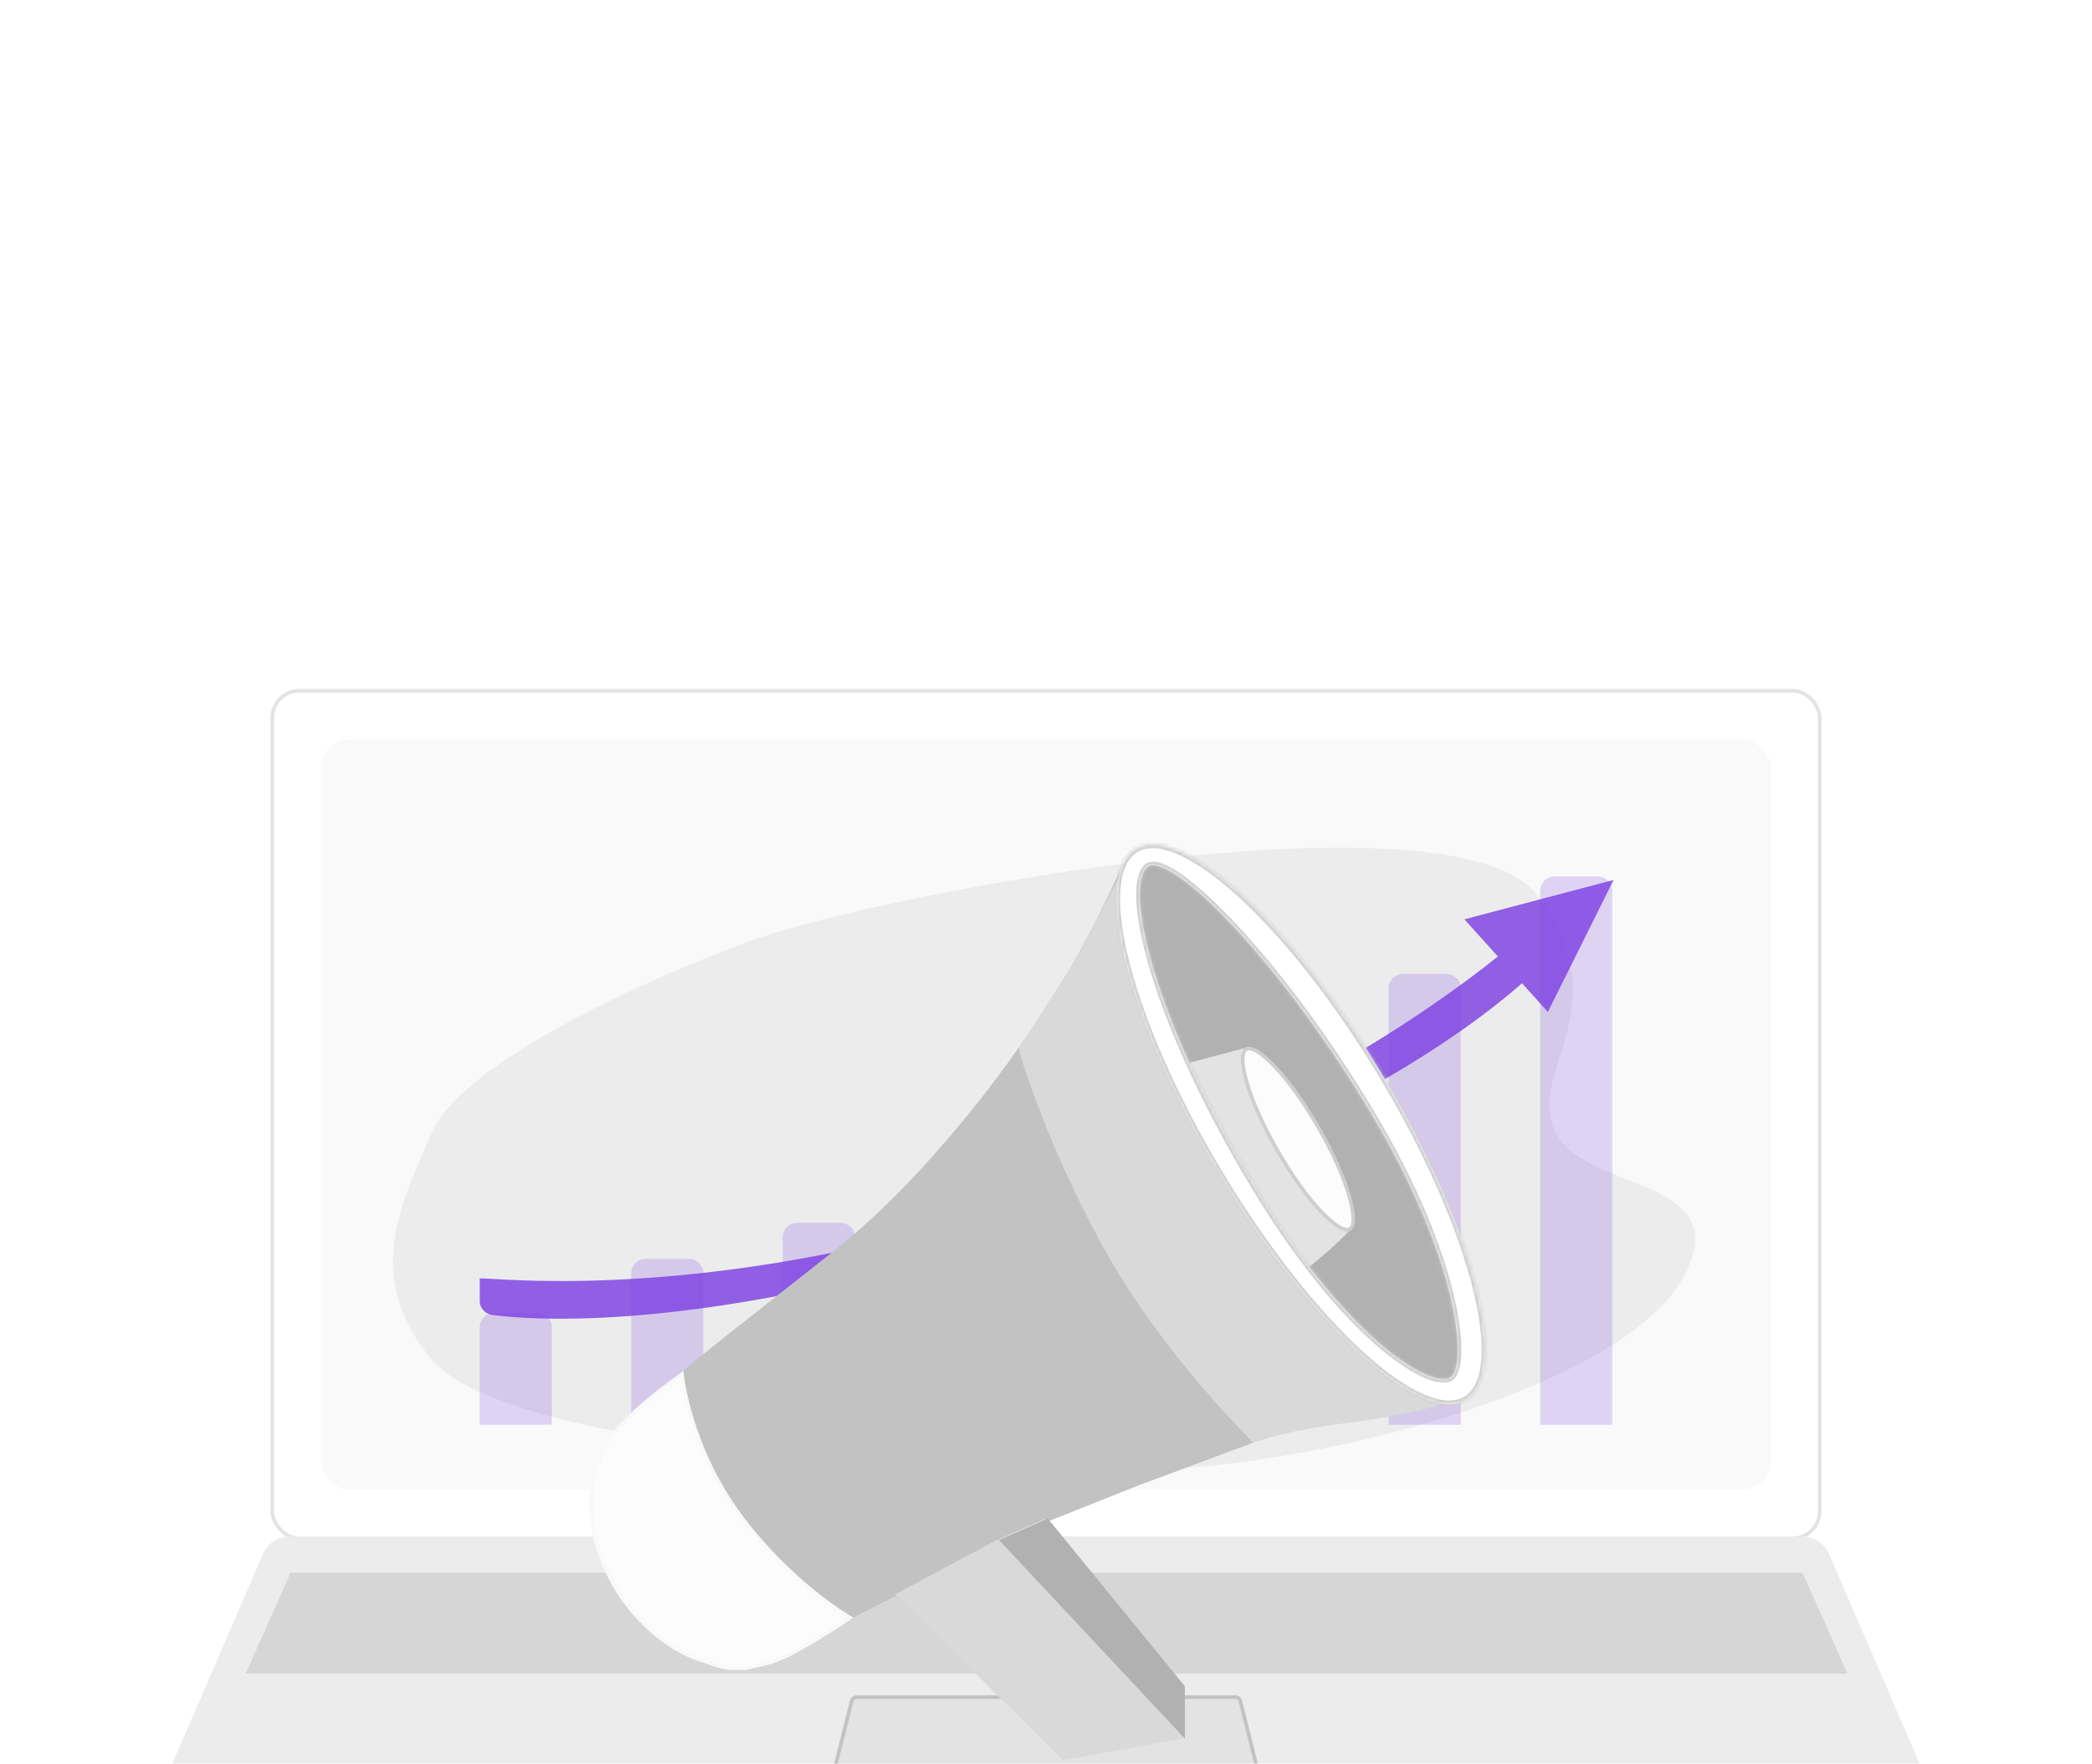<svg width="580" height="489" viewBox="0 0 580 489" fill="none" xmlns="http://www.w3.org/2000/svg">
<g filter="url(#filter0_dddd_1_4758)">
<rect x="75" y="65" width="430" height="236" rx="8" fill="white"/>
<rect x="75.5" y="65.5" width="429" height="235" rx="7.5" stroke="#E3E3E3"/>
<rect x="89" y="79" width="402" height="208" rx="8" fill="#F9F9F9"/>
<path d="M119.775 187.892C127.404 170.098 173.566 147.417 208.745 134.624C243.924 121.83 404.303 91.323 426.734 122.761C449.165 154.199 422.946 170.967 431.24 187.892C439.534 204.817 482.723 200.006 466.312 228.82C449.901 257.634 367.53 282 306.884 282C246.238 282 139.63 274.199 119.775 250.967C99.919 227.736 112.146 205.686 119.775 187.892Z" fill="#ECECEC"/>
<path opacity="0.2" d="M133 242C133 239.791 134.791 238 137 238H149C151.209 238 153 239.791 153 242V269H133V242Z" fill="#7A3DE2"/>
<path opacity="0.2" d="M175 227C175 224.791 176.791 223 179 223H191C193.209 223 195 224.791 195 227V269H175V227Z" fill="#7A3DE2"/>
<path opacity="0.2" d="M217 217C217 214.791 218.791 213 221 213H233C235.209 213 237 214.791 237 217V269H217V217Z" fill="#7A3DE2"/>
<path opacity="0.2" d="M259 200C259 197.791 260.791 196 263 196H275C277.209 196 279 197.791 279 200V269H259V200Z" fill="#7A3DE2"/>
<path opacity="0.2" d="M301 183C301 180.791 302.791 179 305 179H317C319.209 179 321 180.791 321 183V269H301V183Z" fill="#7A3DE2"/>
<path opacity="0.2" d="M385 148C385 145.791 386.791 144 389 144H401C403.209 144 405 145.791 405 148V269H385V148Z" fill="#7A3DE2"/>
<path opacity="0.2" d="M343 168C343 165.791 344.791 164 347 164H359C361.209 164 363 165.791 363 168V269H343V168Z" fill="#7A3DE2"/>
<path opacity="0.2" d="M427 121C427 118.791 428.791 117 431 117H443C445.209 117 447 118.791 447 121V269H427V121Z" fill="#7A3DE2"/>
<path opacity="0.8" fill-rule="evenodd" clip-rule="evenodd" d="M447.363 117.956L406 128.875L415.279 139.169C396.233 154.46 353.925 183.932 288 205.998C208.183 232.713 151.2 229.417 136.649 228.575C134.245 228.436 133 228.364 133 228.505C133 229.086 133 232.216 133 234.726C133 236.611 134.487 238.3 136.535 238.567C149.645 240.276 199.512 243.569 291 213.498C367.614 188.315 406.084 160.586 421.973 146.595L429.139 154.546L447.363 117.956Z" fill="#7A3DE2"/>
<path d="M72.914 304.825C74.18 301.896 77.066 300 80.257 300H499.743C502.934 300 505.82 301.896 507.086 304.825L537 374H43L72.914 304.825Z" fill="#ECECEC"/>
<rect x="43" y="373" width="494" height="12" rx="1" fill="#E3E3E3"/>
<path d="M80.566 310H499.742L512.219 338H68.102L80.566 310Z" fill="#D6D6D6"/>
<path d="M237.562 344.5H342.438C343.084 344.5 343.652 344.912 343.857 345.514L343.894 345.636L348.894 365.636C349.13 366.582 348.414 367.5 347.438 367.5H232.562C231.647 367.5 230.961 366.694 231.073 365.813L231.106 365.636L236.106 345.636C236.274 344.968 236.873 344.5 237.562 344.5Z" fill="#E3E3E3" stroke="#C2C2C2"/>
<g filter="url(#filter1_dddd_1_4758)">
<path d="M381.697 78.482C407.325 121.199 408.603 151.526 402.98 153.811C396.556 156.422 378.497 148.914 347.151 99.769C315.286 49.811 310.846 15.654 317.894 10.476C324.908 6.318 356.07 35.765 381.697 78.482Z" fill="#B1B1B1"/>
<path d="M230.969 117.998C259.532 95.498 283.087 60.498 283.087 60.498C283.087 60.498 291.105 49.498 298.12 36.998C305.136 24.498 311.148 10.998 311.148 10.998C311.148 10.998 309.645 24.498 313.154 39.998C316.663 55.498 319.91 59.998 320.67 61.998C321.431 63.998 331.694 86.498 341.216 99.998C350.739 113.498 362.764 131.998 372.286 140.998C381.807 149.998 383.49 151.498 388.501 154.998C393.512 158.498 401.53 160.498 401.53 160.498C401.53 160.498 388.822 160.998 375.793 163.498C362.764 165.998 348.732 170.498 348.732 170.498L315.157 182.998L282.586 195.998L236.481 219.498C236.481 219.498 222.45 227.498 220.446 228.998L220.364 229.06C218.319 230.592 213.79 233.985 203.408 232.998C192.885 231.998 181.859 223.998 175.345 216.998C168.831 209.998 165.824 202.998 164.822 196.998C163.819 190.998 163.318 186.998 165.824 175.998C168.33 164.998 186.872 153.498 188.877 151.498C190.881 149.498 202.407 140.498 230.969 117.998Z" fill="#C2C2C2"/>
<path d="M213.11 231.998C219.624 230.498 235.671 219.498 235.671 219.498C235.671 219.498 219.134 209.998 205.103 190.998C191.072 171.998 189.067 151.998 189.067 151.998C189.067 151.998 171 164.498 167.519 172.498C164.038 180.498 164.055 184.998 164.018 185.998C163.981 186.998 162.957 197.498 170 209.998C177.043 222.498 187.564 228.998 193.621 230.998C199.678 232.998 200.179 233.498 204.09 233.498C208 233.498 206.595 233.498 213.11 231.998Z" fill="#FCFCFC" stroke="#F9F9F9"/>
<path d="M344.501 104.998C313.026 60.998 310.336 13.998 310.336 13.998L297.895 37.498C297.895 37.498 283.001 60.998 282.5 61.498C282 61.998 291.386 91.498 307.414 119.498C323.441 147.498 347.501 170.998 347.501 170.998C347.501 170.998 354.018 167.998 373.561 165.498C393.105 162.998 400.528 159.998 400.528 159.998C400.528 159.998 375.975 148.998 344.501 104.998Z" fill="#D9D9D9"/>
<path d="M327.868 253L294.795 259L248.191 213L276.253 198L289.784 192L327.868 238.5V253Z" fill="#D9D9D9"/>
<path d="M326.745 66.446L344.881 61.609C344.881 61.609 375.85 107.63 375.385 110.148C374.92 112.666 361.764 123.462 361.264 123.457C360.765 123.452 351.799 111.894 342.801 97.877C333.803 83.862 326.745 66.446 326.745 66.446Z" fill="#E3E3E3"/>
<path d="M345.502 61.86C346.085 61.526 347.065 61.637 348.513 62.493C349.922 63.326 351.61 64.771 353.468 66.736C357.178 70.661 361.487 76.58 365.507 83.563C369.526 90.546 372.477 97.243 374.005 102.418C374.77 105.009 375.17 107.192 375.181 108.826C375.192 110.506 374.794 111.407 374.211 111.74C373.629 112.074 372.648 111.963 371.2 111.107C369.791 110.274 368.103 108.829 366.245 106.864C362.536 102.939 358.226 97.02 354.207 90.037C350.187 83.054 347.236 76.357 345.708 71.182C344.943 68.591 344.543 66.408 344.533 64.774C344.522 63.095 344.919 62.194 345.502 61.86Z" fill="#FCFCFC" stroke="#CECECE"/>
<mask id="path-25-inside-1_1_4758" fill="white">
<path fill-rule="evenodd" clip-rule="evenodd" d="M406.473 159.091C418.997 151.611 408.637 111.358 383.335 69.183C358.033 27.007 327.369 -1.119 314.846 6.361C302.322 13.841 312.681 54.094 337.983 96.269C363.285 138.445 393.949 166.571 406.473 159.091ZM401.749 153.073C407.048 150.968 405.173 121.392 379.871 79.217C354.568 37.042 324.882 7.337 318.302 11.237C311.712 16.129 318.701 51.245 347.477 99.21C372.779 141.385 395.697 155.478 401.749 153.073Z"/>
</mask>
<path fill-rule="evenodd" clip-rule="evenodd" d="M406.473 159.091C418.997 151.611 408.637 111.358 383.335 69.183C358.033 27.007 327.369 -1.119 314.846 6.361C302.322 13.841 312.681 54.094 337.983 96.269C363.285 138.445 393.949 166.571 406.473 159.091ZM401.749 153.073C407.048 150.968 405.173 121.392 379.871 79.217C354.568 37.042 324.882 7.337 318.302 11.237C311.712 16.129 318.701 51.245 347.477 99.21C372.779 141.385 395.697 155.478 401.749 153.073Z" fill="white"/>
<path d="M383.335 69.183L382.478 69.697L383.335 69.183ZM406.473 159.091L405.96 158.232L406.473 159.091ZM314.846 6.361L314.333 5.503L314.333 5.503L314.846 6.361ZM337.983 96.269L337.126 96.784L337.983 96.269ZM379.871 79.217L380.728 78.703L379.871 79.217ZM401.749 153.073L401.38 152.144L401.749 153.073ZM318.302 11.237L317.793 10.377L317.748 10.403L317.706 10.434L318.302 11.237ZM347.477 99.21L348.334 98.696L347.477 99.21ZM382.478 69.697C395.094 90.726 403.963 111.244 408.12 127.397C410.201 135.48 411.086 142.413 410.702 147.746C410.316 153.113 408.67 156.614 405.96 158.232L406.986 159.949C410.538 157.828 412.294 153.492 412.697 147.89C413.102 142.254 412.164 135.085 410.057 126.898C405.84 110.511 396.879 89.814 384.193 68.668L382.478 69.697ZM315.358 7.22C318.069 5.601 321.94 5.807 326.865 8.004C331.758 10.186 337.465 14.24 343.622 19.888C355.928 31.175 369.862 48.668 382.478 69.697L384.193 68.668C371.506 47.522 357.457 29.864 344.974 18.414C338.738 12.694 332.849 8.483 327.68 6.177C322.542 3.886 317.884 3.382 314.333 5.503L315.358 7.22ZM338.841 95.755C326.225 74.726 317.355 54.209 313.198 38.055C311.118 29.972 310.233 23.039 310.617 17.706C311.003 12.338 312.649 8.838 315.358 7.22L314.333 5.503C310.781 7.624 309.025 11.96 308.622 17.562C308.216 23.198 309.154 30.367 311.261 38.554C315.478 54.941 324.439 75.638 337.126 96.784L338.841 95.755ZM405.96 158.232C403.25 159.851 399.378 159.645 394.454 157.448C389.56 155.266 383.854 151.212 377.696 145.564C365.391 134.277 351.457 116.784 338.841 95.755L337.126 96.784C349.812 117.93 363.861 135.588 376.344 147.038C382.581 152.758 388.469 156.969 393.639 159.275C398.777 161.566 403.434 162.07 406.986 159.949L405.96 158.232ZM379.013 79.732C391.619 100.745 398.369 118.585 401.311 131.395C402.783 137.807 403.294 142.923 403.125 146.529C403.041 148.337 402.788 149.717 402.431 150.677C402.064 151.664 401.654 152.035 401.38 152.144L402.118 154.003C403.169 153.585 403.86 152.572 404.306 151.374C404.761 150.148 405.034 148.543 405.123 146.623C405.303 142.774 404.757 137.465 403.26 130.948C400.263 117.9 393.424 99.865 380.728 78.703L379.013 79.732ZM318.812 12.097C319.246 11.84 320.065 11.761 321.469 12.252C322.835 12.73 324.547 13.677 326.564 15.1C330.588 17.939 335.654 22.55 341.335 28.631C352.688 40.785 366.394 58.698 379.013 79.732L380.728 78.703C368.045 57.562 354.256 39.534 342.796 27.266C337.071 21.137 331.9 16.417 327.717 13.466C325.63 11.993 323.745 10.929 322.13 10.364C320.552 9.813 319.003 9.659 317.793 10.377L318.812 12.097ZM348.334 98.696C333.98 74.769 325.078 54.077 320.587 38.789C318.339 31.14 317.207 24.88 317.033 20.264C316.946 17.954 317.101 16.096 317.453 14.698C317.809 13.286 318.336 12.457 318.898 12.04L317.706 10.434C316.621 11.24 315.925 12.578 315.514 14.21C315.099 15.857 314.944 17.92 315.035 20.339C315.217 25.182 316.395 31.616 318.668 39.353C323.217 54.837 332.198 75.686 346.619 99.725L348.334 98.696ZM401.38 152.144C400.868 152.347 400.061 152.415 398.903 152.196C397.76 151.98 396.355 151.498 394.709 150.702C391.42 149.111 387.273 146.317 382.493 142.108C372.938 133.697 360.945 119.716 348.334 98.696L346.619 99.725C359.311 120.879 371.428 135.032 381.171 143.61C386.04 147.896 390.338 150.809 393.839 152.503C395.588 153.349 397.165 153.903 398.531 154.161C399.885 154.418 401.117 154.4 402.118 154.003L401.38 152.144Z" fill="#CECECE" mask="url(#path-25-inside-1_1_4758)"/>
<path d="M277 198L328.5 253V238.5L290.5 192L277 198Z" fill="#B1B1B1"/>
</g>
</g>
<defs>
<filter id="filter0_dddd_1_4758" x="0" y="0" width="580" height="502" filterUnits="userSpaceOnUse" color-interpolation-filters="sRGB">
<feFlood flood-opacity="0" result="BackgroundImageFix"/>
<feColorMatrix in="SourceAlpha" type="matrix" values="0 0 0 0 0 0 0 0 0 0 0 0 0 0 0 0 0 0 127 0" result="hardAlpha"/>
<feOffset dy="4"/>
<feGaussianBlur stdDeviation="4.5"/>
<feColorMatrix type="matrix" values="0 0 0 0 0 0 0 0 0 0 0 0 0 0 0 0 0 0 0.1 0"/>
<feBlend mode="normal" in2="BackgroundImageFix" result="effect1_dropShadow_1_4758"/>
<feColorMatrix in="SourceAlpha" type="matrix" values="0 0 0 0 0 0 0 0 0 0 0 0 0 0 0 0 0 0 127 0" result="hardAlpha"/>
<feOffset dy="17"/>
<feGaussianBlur stdDeviation="8.5"/>
<feColorMatrix type="matrix" values="0 0 0 0 0 0 0 0 0 0 0 0 0 0 0 0 0 0 0.09 0"/>
<feBlend mode="normal" in2="effect1_dropShadow_1_4758" result="effect2_dropShadow_1_4758"/>
<feColorMatrix in="SourceAlpha" type="matrix" values="0 0 0 0 0 0 0 0 0 0 0 0 0 0 0 0 0 0 127 0" result="hardAlpha"/>
<feOffset dy="38"/>
<feGaussianBlur stdDeviation="11.5"/>
<feColorMatrix type="matrix" values="0 0 0 0 0 0 0 0 0 0 0 0 0 0 0 0 0 0 0.05 0"/>
<feBlend mode="normal" in2="effect2_dropShadow_1_4758" result="effect3_dropShadow_1_4758"/>
<feColorMatrix in="SourceAlpha" type="matrix" values="0 0 0 0 0 0 0 0 0 0 0 0 0 0 0 0 0 0 127 0" result="hardAlpha"/>
<feOffset dy="67"/>
<feGaussianBlur stdDeviation="13.5"/>
<feColorMatrix type="matrix" values="0 0 0 0 0 0 0 0 0 0 0 0 0 0 0 0 0 0 0.01 0"/>
<feBlend mode="normal" in2="effect3_dropShadow_1_4758" result="effect4_dropShadow_1_4758"/>
<feBlend mode="normal" in="SourceGraphic" in2="effect4_dropShadow_1_4758" result="shape"/>
</filter>
<filter id="filter1_dddd_1_4758" x="141.446" y="0" width="294.554" height="337" filterUnits="userSpaceOnUse" color-interpolation-filters="sRGB">
<feFlood flood-opacity="0" result="BackgroundImageFix"/>
<feColorMatrix in="SourceAlpha" type="matrix" values="0 0 0 0 0 0 0 0 0 0 0 0 0 0 0 0 0 0 127 0" result="hardAlpha"/>
<feOffset dy="3"/>
<feGaussianBlur stdDeviation="4"/>
<feColorMatrix type="matrix" values="0 0 0 0 0 0 0 0 0 0 0 0 0 0 0 0 0 0 0.1 0"/>
<feBlend mode="normal" in2="BackgroundImageFix" result="effect1_dropShadow_1_4758"/>
<feColorMatrix in="SourceAlpha" type="matrix" values="0 0 0 0 0 0 0 0 0 0 0 0 0 0 0 0 0 0 127 0" result="hardAlpha"/>
<feOffset dy="14"/>
<feGaussianBlur stdDeviation="7"/>
<feColorMatrix type="matrix" values="0 0 0 0 0 0 0 0 0 0 0 0 0 0 0 0 0 0 0.09 0"/>
<feBlend mode="normal" in2="effect1_dropShadow_1_4758" result="effect2_dropShadow_1_4758"/>
<feColorMatrix in="SourceAlpha" type="matrix" values="0 0 0 0 0 0 0 0 0 0 0 0 0 0 0 0 0 0 127 0" result="hardAlpha"/>
<feOffset dy="31"/>
<feGaussianBlur stdDeviation="9.5"/>
<feColorMatrix type="matrix" values="0 0 0 0 0 0 0 0 0 0 0 0 0 0 0 0 0 0 0.05 0"/>
<feBlend mode="normal" in2="effect2_dropShadow_1_4758" result="effect3_dropShadow_1_4758"/>
<feColorMatrix in="SourceAlpha" type="matrix" values="0 0 0 0 0 0 0 0 0 0 0 0 0 0 0 0 0 0 127 0" result="hardAlpha"/>
<feOffset dy="55"/>
<feGaussianBlur stdDeviation="11"/>
<feColorMatrix type="matrix" values="0 0 0 0 0 0 0 0 0 0 0 0 0 0 0 0 0 0 0.01 0"/>
<feBlend mode="normal" in2="effect3_dropShadow_1_4758" result="effect4_dropShadow_1_4758"/>
<feBlend mode="normal" in="SourceGraphic" in2="effect4_dropShadow_1_4758" result="shape"/>
</filter>
</defs>
</svg>
